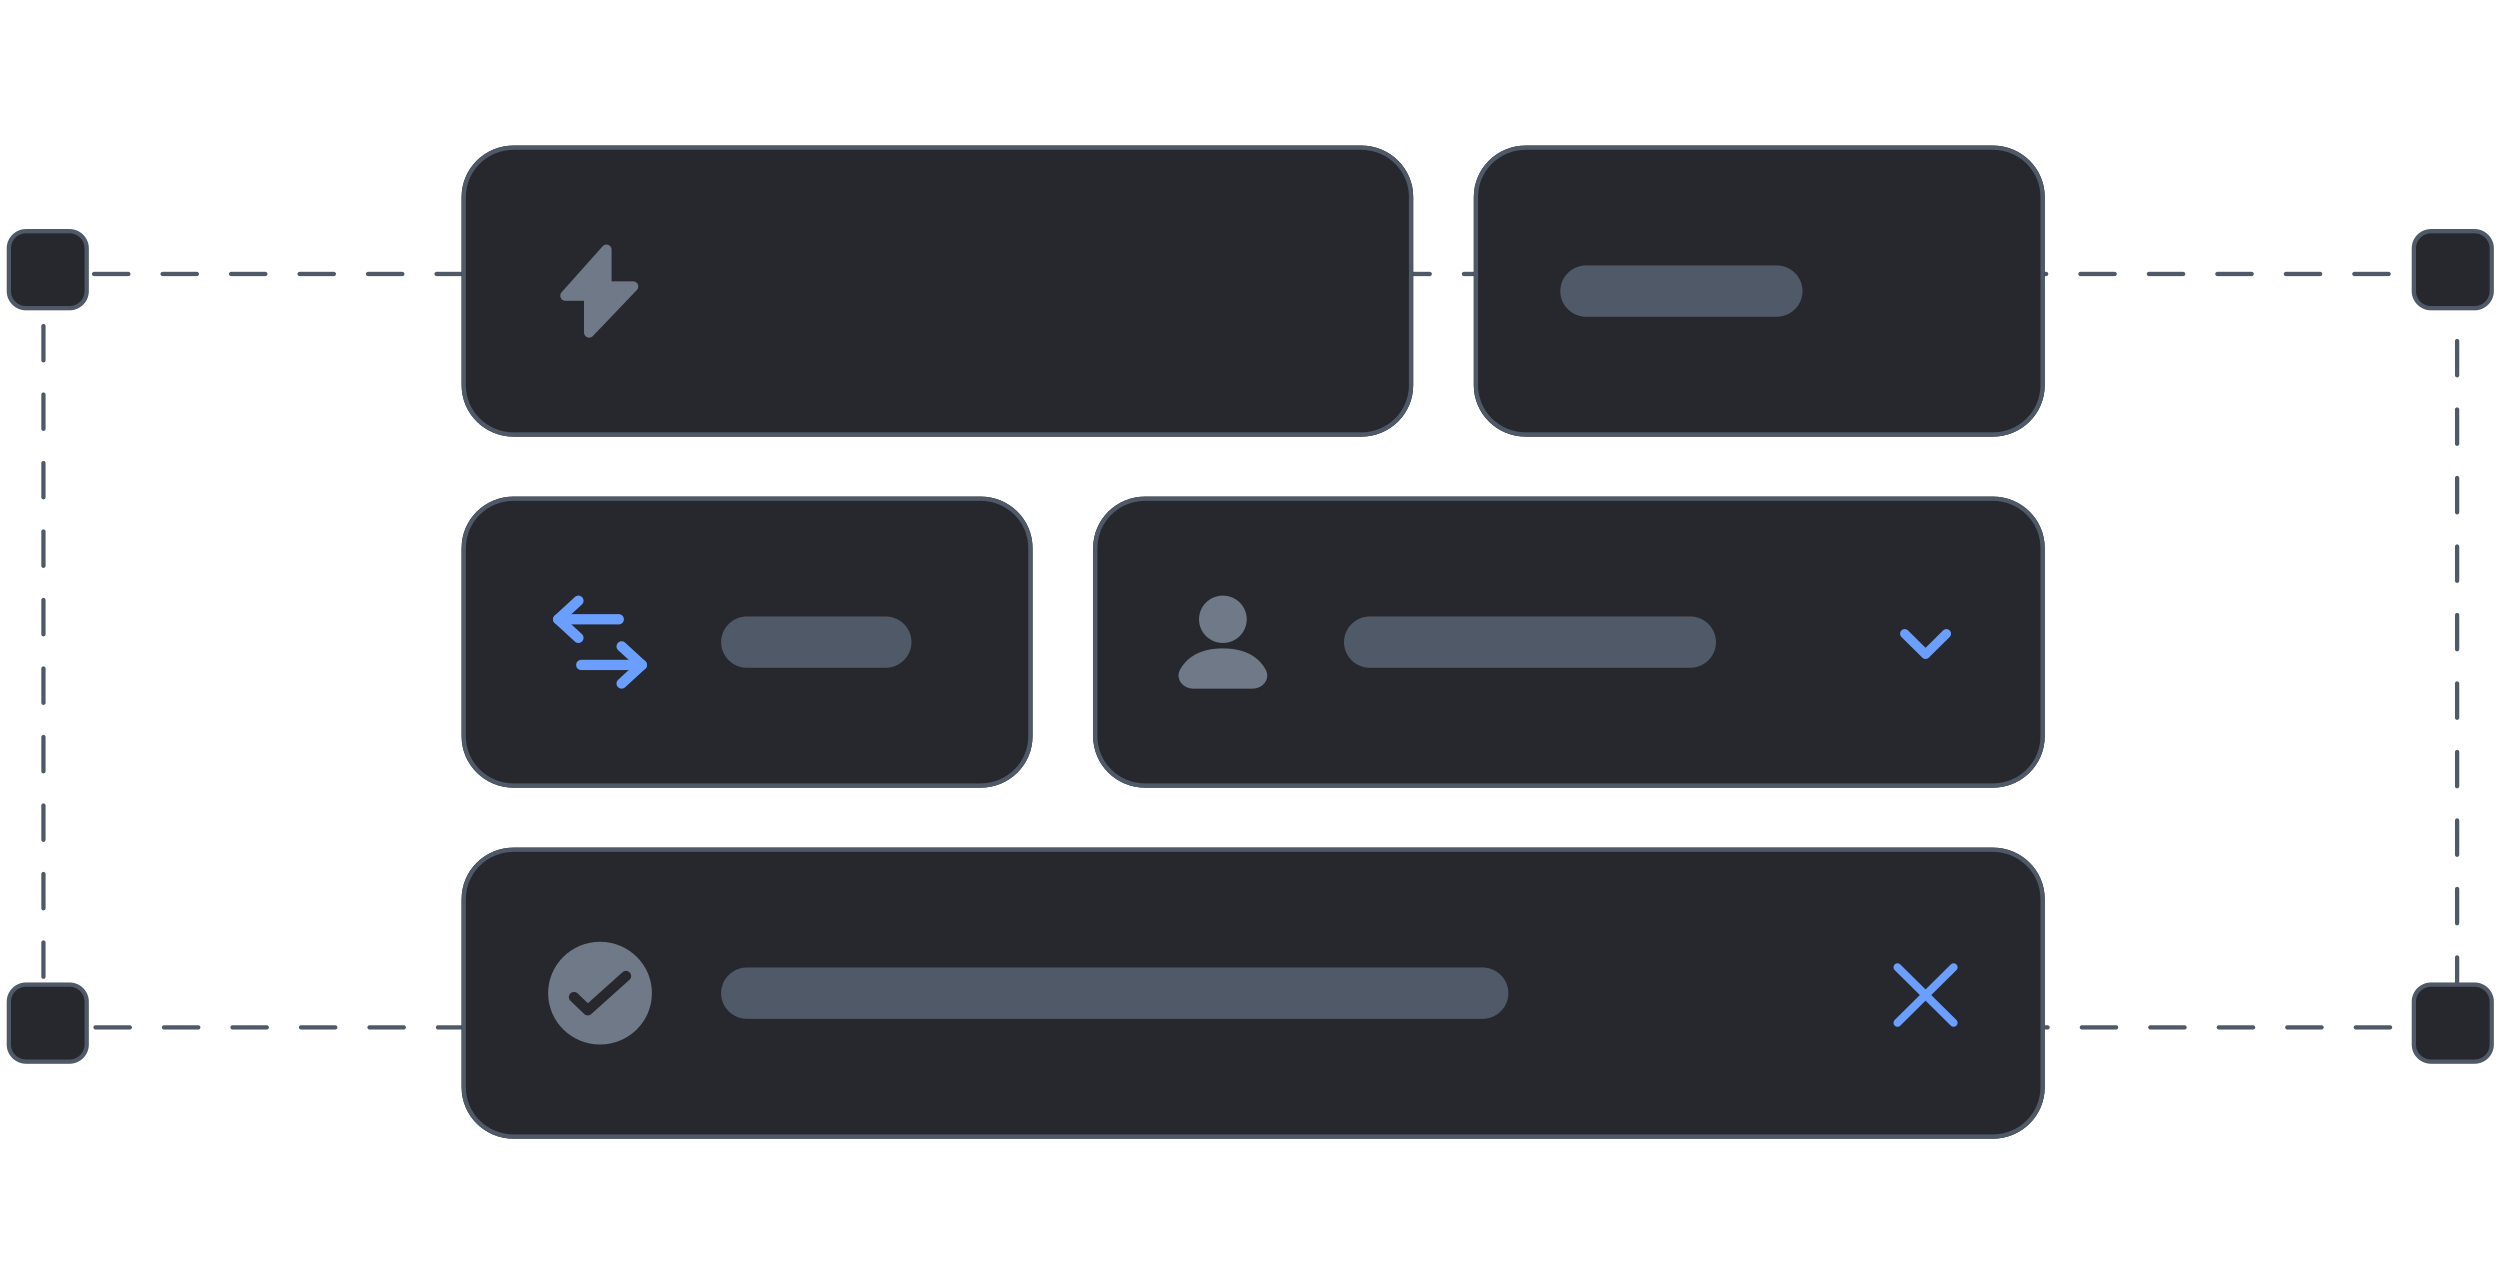 <svg width="292" height="150" viewBox="0 0 292 150" fill="none" xmlns="http://www.w3.org/2000/svg">
<path d="M286.991 32H5.075V120H286.991V32Z" stroke="#505967" stroke-width="0.5" stroke-linecap="round" stroke-dasharray="4 4"/>
<path d="M8.106 27H3.054C1.938 27 1.033 27.895 1.033 29V34C1.033 35.105 1.938 36 3.054 36H8.106C9.222 36 10.127 35.105 10.127 34V29C10.127 27.895 9.222 27 8.106 27Z" fill="#26282D" stroke="#505967" stroke-width="0.5"/>
<path d="M289.012 27H283.959C282.843 27 281.938 27.895 281.938 29V34C281.938 35.105 282.843 36 283.959 36H289.012C290.128 36 291.033 35.105 291.033 34V29C291.033 27.895 290.128 27 289.012 27Z" fill="#26282D" stroke="#505967" stroke-width="0.5"/>
<path d="M8.106 115H3.054C1.938 115 1.033 115.895 1.033 117V122C1.033 123.105 1.938 124 3.054 124H8.106C9.222 124 10.127 123.105 10.127 122V117C10.127 115.895 9.222 115 8.106 115Z" fill="#26282D" stroke="#505967" stroke-width="0.5"/>
<path d="M289.012 115H283.959C282.843 115 281.938 115.895 281.938 117V122C281.938 123.105 282.843 124 283.959 124H289.012C290.128 124 291.033 123.105 291.033 122V117C291.033 115.895 290.128 115 289.012 115Z" fill="#26282D" stroke="#505967" stroke-width="0.5"/>
<path d="M232.764 99H59.976C56.628 99 53.914 101.686 53.914 105V127C53.914 130.314 56.628 133 59.976 133H232.764C236.112 133 238.826 130.314 238.826 127V105C238.826 101.686 236.112 99 232.764 99Z" fill="#26282D"/>
<path d="M232.764 99.25H59.977C56.768 99.25 54.166 101.824 54.166 105V127C54.166 130.176 56.768 132.75 59.977 132.75H232.764C235.973 132.75 238.574 130.176 238.574 127V105C238.574 101.824 235.973 99.25 232.764 99.25Z" stroke="#505967" stroke-width="0.5"/>
<path d="M228.179 112.98L221.629 119.462" stroke="#6B9FFF" stroke-width="0.933" stroke-linecap="round" stroke-linejoin="round"/>
<path d="M221.629 112.98L228.179 119.462" stroke="#6B9FFF" stroke-width="0.933" stroke-linecap="round" stroke-linejoin="round"/>
<path d="M173.147 113H87.259C85.585 113 84.228 114.343 84.228 116C84.228 117.657 85.585 119 87.259 119H173.147C174.822 119 176.179 117.657 176.179 116C176.179 114.343 174.822 113 173.147 113Z" fill="#505967"/>
<path fill-rule="evenodd" clip-rule="evenodd" d="M70.083 122C73.431 122 76.145 119.314 76.145 116C76.145 112.686 73.431 110 70.083 110C66.734 110 64.02 112.686 64.02 116C64.02 119.314 66.734 122 70.083 122ZM73.519 114.444C73.767 114.222 73.786 113.842 73.561 113.597C73.336 113.351 72.953 113.333 72.705 113.556L68.668 117.178L67.471 116.031C67.231 115.8 66.847 115.806 66.614 116.044C66.381 116.282 66.387 116.662 66.628 116.893L68.233 118.431C68.462 118.651 68.825 118.657 69.061 118.444L73.519 114.444Z" fill="#6F7988"/>
<path d="M232.764 17H178.199C174.851 17 172.137 19.686 172.137 23V45C172.137 48.314 174.851 51 178.199 51H232.764C236.112 51 238.827 48.314 238.827 45V23C238.827 19.686 236.112 17 232.764 17Z" fill="#26282D"/>
<path d="M232.764 17.25H178.199C174.99 17.25 172.389 19.824 172.389 23V45C172.389 48.176 174.99 50.75 178.199 50.75H232.764C235.973 50.75 238.574 48.176 238.574 45V23C238.574 19.824 235.973 17.25 232.764 17.25Z" stroke="#505967" stroke-width="0.5"/>
<path d="M207.503 31H185.273C183.598 31 182.241 32.343 182.241 34C182.241 35.657 183.598 37 185.273 37H207.503C209.177 37 210.534 35.657 210.534 34C210.534 32.343 209.177 31 207.503 31Z" fill="#505967"/>
<path d="M159.001 17H59.976C56.628 17 53.914 19.686 53.914 23V45C53.914 48.314 56.628 51 59.976 51H159.001C162.349 51 165.063 48.314 165.063 45V23C165.063 19.686 162.349 17 159.001 17Z" fill="#26282D"/>
<path d="M159.001 17.25H59.977C56.768 17.25 54.166 19.824 54.166 23V45C54.166 48.176 56.768 50.75 59.977 50.75H159.001C162.21 50.75 164.811 48.176 164.811 45V23C164.811 19.824 162.21 17.25 159.001 17.25Z" stroke="#505967" stroke-width="0.5"/>
<path d="M66.039 34.537L70.833 29.167V33.463H73.949L68.812 38.834V34.537H66.039Z" fill="#6F7988" stroke="#6F7988" stroke-width="1.2" stroke-linecap="round" stroke-linejoin="round"/>
<path d="M114.541 58H59.976C56.628 58 53.914 60.686 53.914 64V86C53.914 89.314 56.628 92 59.976 92H114.541C117.889 92 120.603 89.314 120.603 86V64C120.603 60.686 117.889 58 114.541 58Z" fill="#26282D"/>
<path d="M114.541 58.25H59.977C56.768 58.25 54.166 60.824 54.166 64V86C54.166 89.176 56.768 91.75 59.977 91.75H114.541C117.75 91.75 120.351 89.176 120.351 86V64C120.351 60.824 117.75 58.25 114.541 58.25Z" stroke="#505967" stroke-width="0.5"/>
<path d="M67.556 74.5L65.198 72.334L67.556 70.167" stroke="#6B9FFF" stroke-width="1.2" stroke-linecap="round" stroke-linejoin="round"/>
<path d="M65.198 72.333H72.271" stroke="#6B9FFF" stroke-width="1.2" stroke-linecap="round" stroke-linejoin="round"/>
<path d="M72.607 75.5L74.965 77.667L72.607 79.833" stroke="#6B9FFF" stroke-width="1.2" stroke-linecap="round" stroke-linejoin="round"/>
<path d="M74.963 77.667H67.89" stroke="#6B9FFF" stroke-width="1.2" stroke-linecap="round" stroke-linejoin="round"/>
<path d="M103.426 72H87.259C85.585 72 84.228 73.343 84.228 75C84.228 76.657 85.585 78 87.259 78H103.426C105.1 78 106.458 76.657 106.458 75C106.458 73.343 105.1 72 103.426 72Z" fill="#505967"/>
<path d="M232.764 58H133.739C130.391 58 127.677 60.686 127.677 64V86C127.677 89.314 130.391 92 133.739 92H232.764C236.112 92 238.827 89.314 238.827 86V64C238.827 60.686 236.112 58 232.764 58Z" fill="#26282D"/>
<path d="M232.764 58.25H133.739C130.53 58.25 127.929 60.824 127.929 64V86C127.929 89.176 130.53 91.75 133.739 91.75H232.764C235.973 91.75 238.574 89.176 238.574 86V64C238.574 60.824 235.973 58.25 232.764 58.25Z" stroke="#505967" stroke-width="0.5"/>
<path d="M227.337 74.019L224.904 76.426L222.471 74.019" stroke="#6B9FFF" stroke-width="1.083" stroke-linecap="round" stroke-linejoin="round"/>
<path d="M197.398 72H160.011C158.337 72 156.98 73.343 156.98 75C156.98 76.657 158.337 78 160.011 78H197.398C199.072 78 200.429 76.657 200.429 75C200.429 73.343 199.072 72 197.398 72Z" fill="#505967"/>
<path d="M145.021 72.334C145.021 73.53 144.041 74.5 142.833 74.5C141.623 74.5 140.643 73.53 140.643 72.334C140.643 71.137 141.623 70.167 142.833 70.167C144.041 70.167 145.021 71.137 145.021 72.334Z" fill="#6F7988" stroke="#6F7988" stroke-width="1.2" stroke-linecap="round" stroke-linejoin="round"/>
<path d="M139.362 79.833H146.303C147.073 79.833 147.665 79.178 147.306 78.505C146.777 77.515 145.572 76.333 142.833 76.333C140.092 76.333 138.887 77.515 138.358 78.505C138 79.178 138.592 79.833 139.362 79.833Z" fill="#6F7988" stroke="#6F7988" stroke-width="1.2" stroke-linecap="round" stroke-linejoin="round"/>
</svg>
